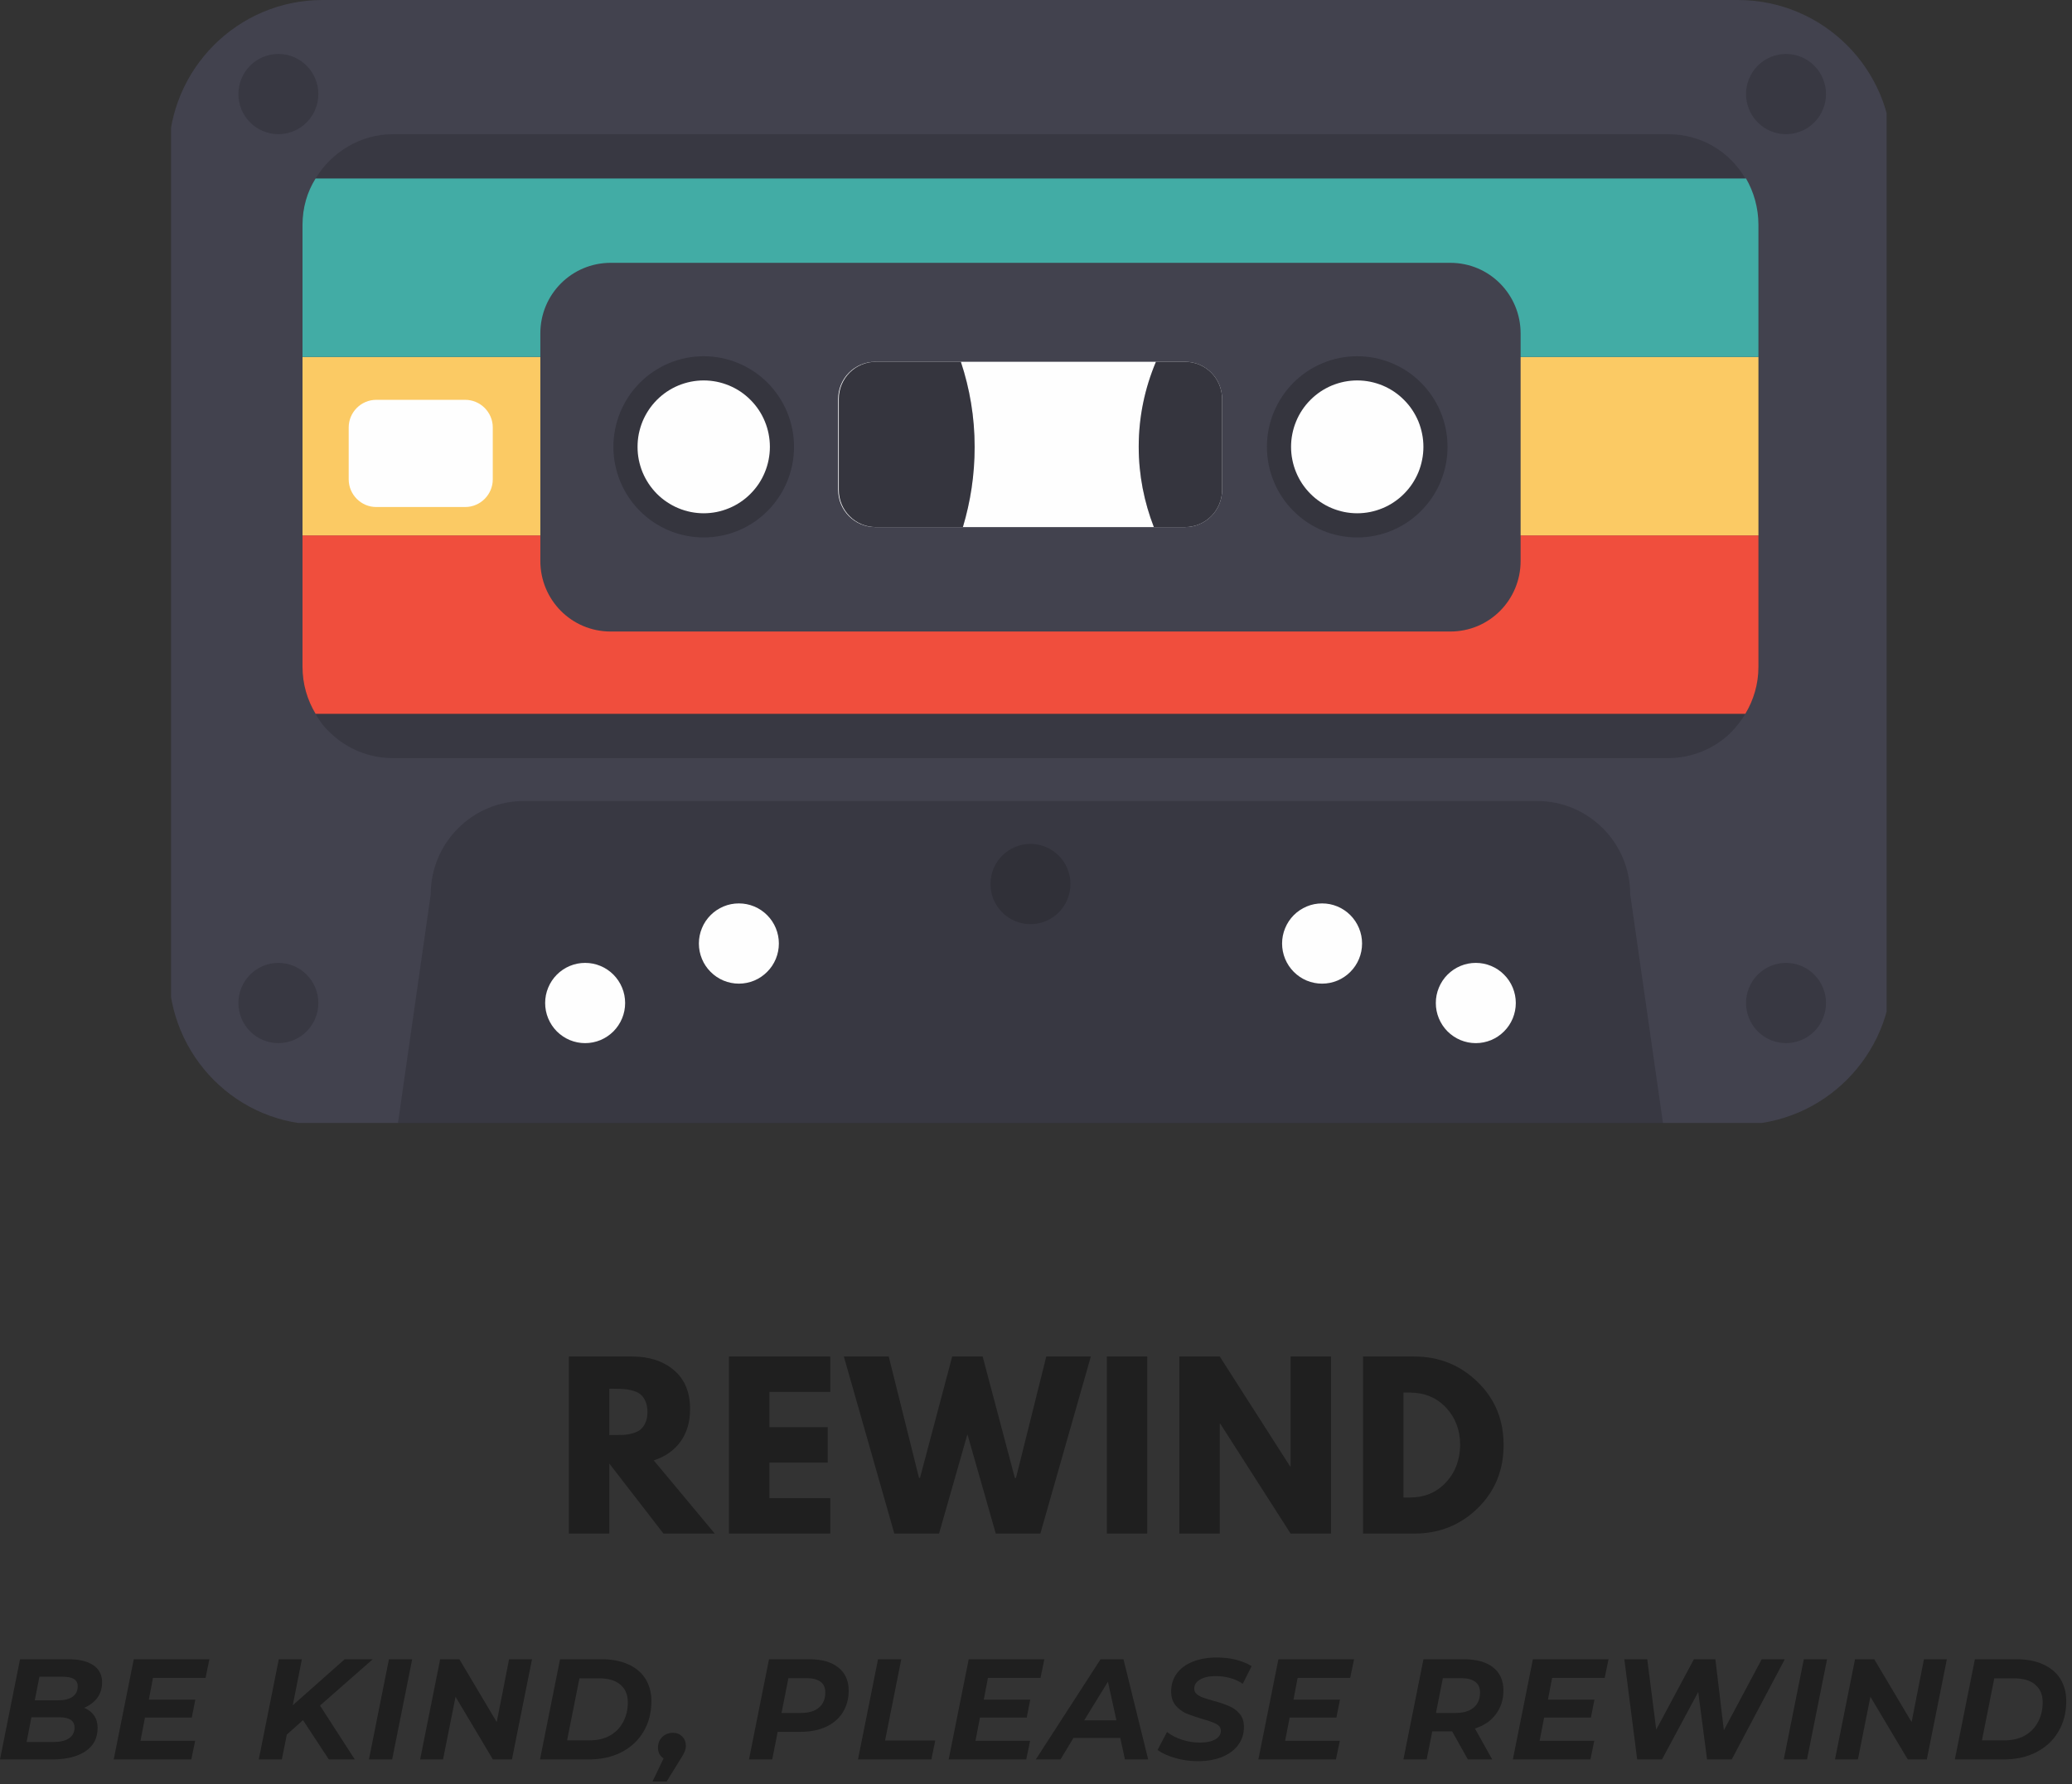<?xml version="1.0" encoding="UTF-8" standalone="no"?>
<!DOCTYPE svg PUBLIC "-//W3C//DTD SVG 1.1//EN" "http://www.w3.org/Graphics/SVG/1.1/DTD/svg11.dtd">
<svg width="100%" height="100%" viewBox="0 0 202 174" version="1.1" xmlns="http://www.w3.org/2000/svg" xmlns:xlink="http://www.w3.org/1999/xlink" xml:space="preserve" xmlns:serif="http://www.serif.com/" style="fill-rule:evenodd;clip-rule:evenodd;stroke-linejoin:round;stroke-miterlimit:2;">
    <rect x="0" y="0" width="202" height="174" fill="#333333" stroke="none"/>
    <g transform="matrix(1,0,0,1,-87.107,-62.883)">
        <g id="surface1">
            <g transform="matrix(1,0,0,1,141.321,212.426)">
                <g id="glyph0-1">
                    <path d="M1.25,-17.266L7.422,-17.266C9.086,-17.266 10.441,-16.82 11.484,-15.938C12.535,-15.051 13.063,-13.785 13.063,-12.141C13.063,-10.867 12.742,-9.801 12.109,-8.938C11.473,-8.082 10.609,-7.484 9.516,-7.141L15.469,0L10.469,0L5.188,-6.828L5.188,0L1.25,0L1.25,-17.266ZM5.188,-9.609L5.656,-9.609C6.008,-9.609 6.313,-9.613 6.563,-9.625C6.82,-9.633 7.109,-9.68 7.422,-9.766C7.742,-9.848 8.004,-9.969 8.203,-10.125C8.398,-10.281 8.566,-10.504 8.703,-10.797C8.836,-11.086 8.906,-11.441 8.906,-11.859C8.906,-12.273 8.836,-12.629 8.703,-12.922C8.566,-13.223 8.398,-13.445 8.203,-13.594C8.004,-13.75 7.742,-13.867 7.422,-13.953C7.109,-14.035 6.82,-14.082 6.563,-14.094C6.313,-14.113 6.008,-14.125 5.656,-14.125L5.188,-14.125L5.188,-9.609Z" style="fill:rgb(31,31,31);fill-rule:nonzero;"/>
                </g>
            </g>
            <g transform="matrix(1,0,0,1,156.926,212.426)">
                <g id="glyph0-2">
                    <path d="M11.125,-17.266L11.125,-13.813L5.188,-13.813L5.188,-10.375L10.875,-10.375L10.875,-6.922L5.188,-6.922L5.188,-3.453L11.125,-3.453L11.125,0L1.25,0L1.25,-17.266L11.125,-17.266Z" style="fill:rgb(31,31,31);fill-rule:nonzero;"/>
                </g>
            </g>
            <g transform="matrix(1,0,0,1,169.687,212.426)">
                <g id="glyph0-3">
                    <path d="M14.5,0L11.734,-9.688L8.969,0L4.609,0L-0.313,-17.266L4.063,-17.266L7.016,-5.422L7.109,-5.422L10.25,-17.266L13.219,-17.266L16.359,-5.422L16.469,-5.422L19.422,-17.266L23.766,-17.266L18.844,0L14.5,0Z" style="fill:rgb(31,31,31);fill-rule:nonzero;"/>
                </g>
            </g>
            <g transform="matrix(1,0,0,1,193.763,212.426)">
                <g id="glyph0-4">
                    <rect x="1.25" y="-17.266" width="3.938" height="17.266" style="fill:rgb(31,31,31);fill-rule:nonzero;"/>
                </g>
            </g>
            <g transform="matrix(1,0,0,1,200.834,212.426)">
                <g id="glyph0-5">
                    <path d="M5.188,-10.719L5.188,0L1.25,0L1.25,-17.266L5.188,-17.266L12.047,-6.547L12.094,-6.547L12.094,-17.266L16.031,-17.266L16.031,0L12.094,0L5.234,-10.719L5.188,-10.719Z" style="fill:rgb(31,31,31);fill-rule:nonzero;"/>
                </g>
            </g>
            <g transform="matrix(1,0,0,1,218.74,212.426)">
                <g id="glyph0-6">
                    <path d="M1.25,-17.266L6.25,-17.266C8.656,-17.266 10.707,-16.441 12.406,-14.797C14.102,-13.16 14.953,-11.109 14.953,-8.641C14.953,-6.16 14.102,-4.098 12.406,-2.453C10.719,-0.816 8.664,0 6.25,0L1.25,0L1.25,-17.266ZM5.188,-3.516L5.797,-3.516C7.234,-3.516 8.406,-4 9.313,-4.969C10.227,-5.938 10.695,-7.156 10.719,-8.625C10.719,-10.082 10.258,-11.301 9.344,-12.281C8.426,-13.258 7.242,-13.75 5.797,-13.75L5.188,-13.75L5.188,-3.516Z" style="fill:rgb(31,31,31);fill-rule:nonzero;"/>
                </g>
            </g>
            <g transform="matrix(1,0,0,1,86.701,234.448)">
                <g id="glyph1-1">
                    <path d="M8.609,-5.031C9.023,-4.863 9.348,-4.613 9.578,-4.281C9.805,-3.957 9.922,-3.555 9.922,-3.078C9.922,-2.066 9.52,-1.301 8.719,-0.781C7.914,-0.258 6.852,0 5.531,0L0.406,0L2.359,-9.766L7.078,-9.766C8.129,-9.766 8.938,-9.57 9.5,-9.188C10.07,-8.801 10.359,-8.25 10.359,-7.531C10.359,-6.938 10.203,-6.426 9.891,-6C9.578,-5.582 9.148,-5.258 8.609,-5.031ZM4.25,-8.063L3.797,-5.766L6.094,-5.766C6.688,-5.766 7.148,-5.879 7.484,-6.109C7.816,-6.348 7.984,-6.691 7.984,-7.141C7.984,-7.754 7.504,-8.063 6.547,-8.063L4.25,-8.063ZM5.672,-1.703C6.297,-1.703 6.785,-1.82 7.141,-2.063C7.492,-2.301 7.672,-2.648 7.672,-3.109C7.672,-3.773 7.18,-4.109 6.203,-4.109L3.469,-4.109L3,-1.703L5.672,-1.703Z" style="fill:rgb(31,31,31);fill-rule:nonzero;"/>
                </g>
            </g>
            <g transform="matrix(1,0,0,1,97.788,234.448)">
                <g id="glyph1-2">
                    <path d="M4.234,-7.953L3.828,-5.828L8.359,-5.828L8.016,-4.078L3.453,-4.078L3.016,-1.813L8.344,-1.813L7.969,0L0.406,0L2.359,-9.766L9.734,-9.766L9.359,-7.953L4.234,-7.953Z" style="fill:rgb(31,31,31);fill-rule:nonzero;"/>
                </g>
            </g>
            <g transform="matrix(1,0,0,1,111.929,234.448)">
                <g id="glyph1-4">
                    <path d="M6.375,-5.25L9.766,0L7.234,0L4.719,-3.828L3.141,-2.422L2.656,0L0.406,0L2.359,-9.766L4.609,-9.766L3.719,-5.281L8.781,-9.766L11.516,-9.766L6.375,-5.25Z" style="fill:rgb(31,31,31);fill-rule:nonzero;"/>
                </g>
            </g>
            <g transform="matrix(1,0,0,1,122.667,234.448)">
                <g id="glyph1-5">
                    <path d="M2.359,-9.766L4.625,-9.766L2.672,0L0.406,0L2.359,-9.766Z" style="fill:rgb(31,31,31);fill-rule:nonzero;"/>
                </g>
            </g>
            <g transform="matrix(1,0,0,1,127.659,234.448)">
                <g id="glyph1-6">
                    <path d="M11.313,-9.766L9.359,0L7.5,0L3.859,-6.109L2.641,0L0.406,0L2.359,-9.766L4.234,-9.766L7.875,-3.641L9.078,-9.766L11.313,-9.766Z" style="fill:rgb(31,31,31);fill-rule:nonzero;"/>
                </g>
            </g>
            <g transform="matrix(1,0,0,1,139.346,234.448)">
                <g id="glyph1-7">
                    <path d="M2.359,-9.766L6.453,-9.766C7.441,-9.766 8.297,-9.598 9.016,-9.266C9.742,-8.941 10.301,-8.473 10.688,-7.859C11.07,-7.242 11.266,-6.52 11.266,-5.688C11.266,-4.551 11.004,-3.551 10.484,-2.688C9.973,-1.832 9.258,-1.172 8.344,-0.703C7.438,-0.234 6.379,0 5.172,0L0.406,0L2.359,-9.766ZM5.25,-1.859C6.008,-1.859 6.672,-2.016 7.234,-2.328C7.797,-2.648 8.223,-3.094 8.516,-3.656C8.816,-4.219 8.969,-4.852 8.969,-5.563C8.969,-6.301 8.727,-6.875 8.25,-7.281C7.781,-7.695 7.094,-7.906 6.188,-7.906L4.25,-7.906L3.047,-1.859L5.25,-1.859Z" style="fill:rgb(31,31,31);fill-rule:nonzero;"/>
                </g>
            </g>
            <g transform="matrix(1,0,0,1,151.283,234.448)">
                <g id="glyph1-8">
                    <path d="M1.422,-2.594C1.797,-2.594 2.098,-2.473 2.328,-2.234C2.566,-2.004 2.688,-1.707 2.688,-1.344C2.688,-1.145 2.648,-0.957 2.578,-0.781C2.516,-0.613 2.391,-0.383 2.203,-0.094L0.813,2.156L-0.563,2.156L0.516,-0.094C0.348,-0.207 0.211,-0.352 0.109,-0.531C0.016,-0.719 -0.031,-0.922 -0.031,-1.141C-0.031,-1.566 0.109,-1.914 0.391,-2.188C0.672,-2.457 1.016,-2.594 1.422,-2.594Z" style="fill:rgb(31,31,31);fill-rule:nonzero;"/>
                </g>
            </g>
            <g transform="matrix(1,0,0,1,159.72,234.448)">
                <g id="glyph1-9">
                    <path d="M6.313,-9.766C7.531,-9.766 8.469,-9.492 9.125,-8.953C9.789,-8.422 10.125,-7.676 10.125,-6.719C10.125,-5.906 9.93,-5.191 9.547,-4.578C9.16,-3.973 8.613,-3.504 7.906,-3.172C7.195,-2.848 6.359,-2.688 5.391,-2.688L3.203,-2.688L2.672,0L0.406,0L2.359,-9.766L6.313,-9.766ZM5.484,-4.531C6.234,-4.531 6.813,-4.703 7.219,-5.047C7.633,-5.391 7.844,-5.883 7.844,-6.531C7.844,-7 7.688,-7.348 7.375,-7.578C7.063,-7.805 6.613,-7.922 6.031,-7.922L4.25,-7.922L3.578,-4.531L5.484,-4.531Z" style="fill:rgb(31,31,31);fill-rule:nonzero;"/>
                </g>
            </g>
            <g transform="matrix(1,0,0,1,170.347,234.448)">
                <g id="glyph1-10">
                    <path d="M2.359,-9.766L4.625,-9.766L3.047,-1.844L7.938,-1.844L7.563,0L0.406,0L2.359,-9.766Z" style="fill:rgb(31,31,31);fill-rule:nonzero;"/>
                </g>
            </g>
            <g transform="matrix(1,0,0,1,179.188,234.448)">
                <g id="glyph1-21" serif:id="glyph1-2">
                    <path d="M4.234,-7.953L3.828,-5.828L8.359,-5.828L8.016,-4.078L3.453,-4.078L3.016,-1.813L8.344,-1.813L7.969,0L0.406,0L2.359,-9.766L9.734,-9.766L9.359,-7.953L4.234,-7.953Z" style="fill:rgb(31,31,31);fill-rule:nonzero;"/>
                </g>
            </g>
            <g transform="matrix(1,0,0,1,188.964,234.448)">
                <g id="glyph1-11">
                    <path d="M7.359,-2.094L2.797,-2.094L1.531,0L-0.875,0L5.438,-9.766L7.672,-9.766L10.078,0L7.813,0L7.359,-2.094ZM6.984,-3.813L6.156,-7.578L3.844,-3.813L6.984,-3.813Z" style="fill:rgb(31,31,31);fill-rule:nonzero;"/>
                </g>
            </g>
            <g transform="matrix(1,0,0,1,200.065,234.448)">
                <g id="glyph1-12">
                    <path d="M3.813,0.172C3.039,0.172 2.301,0.066 1.594,-0.141C0.883,-0.348 0.316,-0.609 -0.109,-0.922L0.813,-2.672C1.258,-2.336 1.758,-2.082 2.313,-1.906C2.875,-1.727 3.445,-1.641 4.031,-1.641C4.656,-1.641 5.148,-1.742 5.516,-1.953C5.879,-2.16 6.063,-2.441 6.063,-2.797C6.063,-3.078 5.914,-3.297 5.625,-3.453C5.332,-3.609 4.867,-3.773 4.234,-3.953C3.609,-4.141 3.094,-4.316 2.688,-4.484C2.289,-4.66 1.945,-4.922 1.656,-5.266C1.363,-5.609 1.219,-6.063 1.219,-6.625C1.219,-7.289 1.398,-7.875 1.766,-8.375C2.129,-8.875 2.648,-9.258 3.328,-9.531C4.004,-9.801 4.785,-9.938 5.672,-9.938C6.336,-9.938 6.961,-9.863 7.547,-9.719C8.129,-9.57 8.633,-9.363 9.063,-9.094L8.203,-7.375C7.836,-7.625 7.426,-7.813 6.969,-7.938C6.52,-8.063 6.047,-8.125 5.547,-8.125C4.91,-8.125 4.406,-8.008 4.031,-7.781C3.656,-7.563 3.469,-7.273 3.469,-6.922C3.469,-6.703 3.547,-6.52 3.703,-6.375C3.867,-6.238 4.07,-6.125 4.313,-6.031C4.551,-5.945 4.891,-5.844 5.328,-5.719C5.953,-5.551 6.461,-5.379 6.859,-5.203C7.266,-5.035 7.609,-4.785 7.891,-4.453C8.172,-4.129 8.313,-3.695 8.313,-3.156C8.313,-2.488 8.125,-1.906 7.75,-1.406C7.383,-0.906 6.859,-0.516 6.172,-0.234C5.492,0.035 4.707,0.172 3.813,0.172Z" style="fill:rgb(31,31,31);fill-rule:nonzero;"/>
                </g>
            </g>
            <g transform="matrix(1,0,0,1,209.38,234.448)">
                <g id="glyph1-22" serif:id="glyph1-2">
                    <path d="M4.234,-7.953L3.828,-5.828L8.359,-5.828L8.016,-4.078L3.453,-4.078L3.016,-1.813L8.344,-1.813L7.969,0L0.406,0L2.359,-9.766L9.734,-9.766L9.359,-7.953L4.234,-7.953Z" style="fill:rgb(31,31,31);fill-rule:nonzero;"/>
                </g>
            </g>
            <g transform="matrix(1,0,0,1,223.521,234.448)">
                <g id="glyph1-13">
                    <path d="M10.156,-6.734C10.156,-5.828 9.906,-5.047 9.406,-4.391C8.914,-3.742 8.238,-3.285 7.375,-3.016L9.063,0L6.688,0L5.156,-2.734L3.219,-2.734L2.672,0L0.406,0L2.359,-9.766L6.328,-9.766C7.547,-9.766 8.488,-9.5 9.156,-8.969C9.82,-8.438 10.156,-7.691 10.156,-6.734ZM5.5,-4.531C6.25,-4.531 6.832,-4.703 7.25,-5.047C7.664,-5.391 7.875,-5.883 7.875,-6.531C7.875,-7 7.711,-7.348 7.391,-7.578C7.078,-7.805 6.629,-7.922 6.047,-7.922L4.25,-7.922L3.578,-4.531L5.5,-4.531Z" style="fill:rgb(31,31,31);fill-rule:nonzero;"/>
                </g>
            </g>
            <g transform="matrix(1,0,0,1,234.19,234.448)">
                <g id="glyph1-23" serif:id="glyph1-2">
                    <path d="M4.234,-7.953L3.828,-5.828L8.359,-5.828L8.016,-4.078L3.453,-4.078L3.016,-1.813L8.344,-1.813L7.969,0L0.406,0L2.359,-9.766L9.734,-9.766L9.359,-7.953L4.234,-7.953Z" style="fill:rgb(31,31,31);fill-rule:nonzero;"/>
                </g>
            </g>
            <g transform="matrix(1,0,0,1,243.965,234.448)">
                <g id="glyph1-14">
                    <path d="M17.141,-9.766L11.969,0L9.563,0L8.703,-6.578L5.172,0L2.75,0L1.5,-9.766L3.734,-9.766L4.609,-2.906L8.281,-9.766L10.375,-9.766L11.203,-2.844L14.891,-9.766L17.141,-9.766Z" style="fill:rgb(31,31,31);fill-rule:nonzero;"/>
                </g>
            </g>
            <g transform="matrix(1,0,0,1,260.602,234.448)">
                <g id="glyph1-51" serif:id="glyph1-5">
                    <path d="M2.359,-9.766L4.625,-9.766L2.672,0L0.406,0L2.359,-9.766Z" style="fill:rgb(31,31,31);fill-rule:nonzero;"/>
                </g>
            </g>
            <g transform="matrix(1,0,0,1,265.595,234.448)">
                <g id="glyph1-61" serif:id="glyph1-6">
                    <path d="M11.313,-9.766L9.359,0L7.5,0L3.859,-6.109L2.641,0L0.406,0L2.359,-9.766L4.234,-9.766L7.875,-3.641L9.078,-9.766L11.313,-9.766Z" style="fill:rgb(31,31,31);fill-rule:nonzero;"/>
                </g>
            </g>
            <g transform="matrix(1,0,0,1,277.281,234.448)">
                <g id="glyph1-71" serif:id="glyph1-7">
                    <path d="M2.359,-9.766L6.453,-9.766C7.441,-9.766 8.297,-9.598 9.016,-9.266C9.742,-8.941 10.301,-8.473 10.688,-7.859C11.07,-7.242 11.266,-6.52 11.266,-5.688C11.266,-4.551 11.004,-3.551 10.484,-2.688C9.973,-1.832 9.258,-1.172 8.344,-0.703C7.438,-0.234 6.379,0 5.172,0L0.406,0L2.359,-9.766ZM5.25,-1.859C6.008,-1.859 6.672,-2.016 7.234,-2.328C7.797,-2.648 8.223,-3.094 8.516,-3.656C8.816,-4.219 8.969,-4.852 8.969,-5.563C8.969,-6.301 8.727,-6.875 8.25,-7.281C7.781,-7.695 7.094,-7.906 6.188,-7.906L4.25,-7.906L3.047,-1.859L5.25,-1.859Z" style="fill:rgb(31,31,31);fill-rule:nonzero;"/>
                </g>
            </g>
            <g>
                <clipPath id="_clip1">
                    <rect x="103.785" y="62.883" width="167.25" height="109.5"/>
                </clipPath>
                <g clip-path="url(#_clip1)">
                    <path d="M271.578,77.922L271.578,157.52C271.578,165.816 264.855,172.559 256.59,172.559L118.547,172.559C110.281,172.629 103.559,165.883 103.559,157.52L103.559,77.922C103.559,69.625 110.281,62.883 118.547,62.883L256.523,62.883C264.855,62.883 271.578,69.625 271.578,77.922Z" style="fill:rgb(66,66,78);fill-rule:nonzero;"/>
                </g>
            </g>
            <path d="M258.539,84.805L258.539,127.906C258.539,129.594 258.066,131.145 257.262,132.492C256.859,133.168 256.387,133.773 255.781,134.383C254.238,135.867 252.086,136.809 249.734,136.809L125.402,136.809C123.051,136.809 120.898,135.867 119.352,134.383C118.75,133.844 118.277,133.234 117.875,132.492C117.066,131.145 116.598,129.594 116.598,127.906L116.598,84.805C116.598,83.117 117.066,81.566 117.875,80.285C119.422,77.723 122.242,75.969 125.402,75.969L249.734,75.969C252.961,75.969 255.715,77.652 257.262,80.285C258.066,81.566 258.539,83.117 258.539,84.805Z" style="fill-opacity:0.15;fill-rule:nonzero;"/>
            <g>
                <clipPath id="_clip2">
                    <rect x="125" y="140" width="125" height="32.383"/>
                </clipPath>
                <g clip-path="url(#_clip2)">
                    <path d="M249.266,172.629L125.871,172.629L129.098,150.098C129.098,145.039 133.199,140.992 138.172,140.992L236.965,140.992C242.004,140.992 246.039,145.105 246.039,150.098L249.266,172.629Z" style="fill-opacity:0.15;fill-rule:nonzero;"/>
                </g>
            </g>
            <path d="M118.145,160.688C118.145,161.207 118.043,161.707 117.848,162.188C117.648,162.664 117.367,163.09 117,163.457C116.637,163.82 116.215,164.105 115.738,164.305C115.258,164.5 114.762,164.602 114.246,164.602C113.73,164.602 113.23,164.5 112.754,164.305C112.277,164.105 111.855,163.82 111.488,163.457C111.125,163.09 110.844,162.664 110.645,162.188C110.445,161.707 110.348,161.207 110.348,160.688C110.348,160.168 110.445,159.672 110.645,159.191C110.844,158.711 111.125,158.289 111.488,157.922C111.855,157.555 112.277,157.273 112.754,157.074C113.23,156.875 113.73,156.777 114.246,156.777C114.762,156.777 115.258,156.875 115.738,157.074C116.215,157.273 116.637,157.555 117,157.922C117.367,158.289 117.648,158.711 117.848,159.191C118.043,159.672 118.145,160.168 118.145,160.688Z" style="fill-opacity:0.15;fill-rule:nonzero;"/>
            <path d="M191.465,149.086C191.465,149.605 191.367,150.105 191.168,150.582C190.973,151.063 190.691,151.484 190.324,151.852C189.957,152.219 189.539,152.504 189.059,152.703C188.582,152.898 188.086,153 187.566,153C187.051,153 186.555,152.898 186.078,152.703C185.598,152.504 185.176,152.219 184.813,151.852C184.445,151.484 184.164,151.063 183.965,150.582C183.77,150.105 183.672,149.605 183.672,149.086C183.672,148.566 183.77,148.07 183.965,147.59C184.164,147.109 184.445,146.688 184.813,146.32C185.176,145.953 185.598,145.672 186.078,145.473C186.555,145.273 187.051,145.176 187.566,145.176C188.086,145.176 188.582,145.273 189.059,145.473C189.539,145.672 189.957,145.953 190.324,146.32C190.691,146.688 190.973,147.109 191.168,147.59C191.367,148.07 191.465,148.566 191.465,149.086Z" style="fill-opacity:0.15;fill-rule:nonzero;"/>
            <path d="M265.125,160.688C265.125,161.207 265.027,161.707 264.828,162.188C264.629,162.664 264.348,163.09 263.984,163.457C263.617,163.82 263.195,164.105 262.719,164.305C262.242,164.5 261.742,164.602 261.227,164.602C260.711,164.602 260.211,164.5 259.734,164.305C259.258,164.105 258.836,163.82 258.469,163.457C258.105,163.09 257.824,162.664 257.625,162.188C257.426,161.707 257.328,161.207 257.328,160.688C257.328,160.168 257.426,159.672 257.625,159.191C257.824,158.711 258.105,158.289 258.469,157.922C258.836,157.555 259.258,157.273 259.734,157.074C260.211,156.875 260.711,156.777 261.227,156.777C261.742,156.777 262.242,156.875 262.719,157.074C263.195,157.273 263.617,157.555 263.984,157.922C264.348,158.289 264.629,158.711 264.828,159.191C265.027,159.672 265.125,160.168 265.125,160.688Z" style="fill-opacity:0.15;fill-rule:nonzero;"/>
            <path d="M118.145,72.055C118.145,72.574 118.043,73.074 117.848,73.551C117.648,74.031 117.367,74.453 117,74.82C116.637,75.188 116.215,75.473 115.738,75.668C115.258,75.867 114.762,75.969 114.246,75.969C113.73,75.969 113.23,75.867 112.754,75.668C112.277,75.473 111.855,75.188 111.488,74.82C111.125,74.453 110.844,74.031 110.645,73.551C110.445,73.074 110.348,72.574 110.348,72.055C110.348,71.535 110.445,71.039 110.645,70.559C110.844,70.078 111.125,69.656 111.488,69.289C111.855,68.922 112.277,68.641 112.754,68.441C113.23,68.242 113.73,68.145 114.246,68.145C114.762,68.145 115.258,68.242 115.738,68.441C116.215,68.641 116.637,68.922 117,69.289C117.367,69.656 117.648,70.078 117.848,70.559C118.043,71.039 118.145,71.535 118.145,72.055Z" style="fill-opacity:0.15;fill-rule:nonzero;"/>
            <path d="M265.125,72.055C265.125,72.574 265.027,73.074 264.828,73.551C264.629,74.031 264.348,74.453 263.984,74.82C263.617,75.188 263.195,75.473 262.719,75.668C262.242,75.867 261.742,75.969 261.227,75.969C260.711,75.969 260.211,75.867 259.734,75.668C259.258,75.473 258.836,75.188 258.469,74.82C258.105,74.453 257.824,74.031 257.625,73.551C257.426,73.074 257.328,72.574 257.328,72.055C257.328,71.535 257.426,71.039 257.625,70.559C257.824,70.078 258.105,69.656 258.469,69.289C258.836,68.922 259.258,68.641 259.734,68.441C260.211,68.242 260.711,68.145 261.227,68.145C261.742,68.145 262.242,68.242 262.719,68.441C263.195,68.641 263.617,68.922 263.984,69.289C264.348,69.656 264.629,70.078 264.828,70.559C265.027,71.039 265.125,71.535 265.125,72.055Z" style="fill-opacity:0.15;fill-rule:nonzero;"/>
            <path d="M148.051,160.688C148.051,161.207 147.953,161.707 147.754,162.188C147.555,162.664 147.273,163.09 146.91,163.457C146.543,163.82 146.121,164.105 145.645,164.305C145.168,164.5 144.668,164.602 144.152,164.602C143.637,164.602 143.137,164.5 142.66,164.305C142.184,164.105 141.762,163.82 141.395,163.457C141.031,163.09 140.75,162.664 140.551,162.188C140.352,161.707 140.254,161.207 140.254,160.688C140.254,160.168 140.352,159.672 140.551,159.191C140.75,158.711 141.031,158.289 141.395,157.922C141.762,157.555 142.184,157.273 142.66,157.074C143.137,156.875 143.637,156.777 144.152,156.777C144.668,156.777 145.168,156.875 145.645,157.074C146.121,157.273 146.543,157.555 146.91,157.922C147.273,158.289 147.555,158.711 147.754,159.191C147.953,159.672 148.051,160.168 148.051,160.688Z" style="fill:rgb(254,254,254);fill-rule:nonzero;"/>
            <path d="M163.039,154.887C163.039,155.406 162.938,155.906 162.742,156.387C162.543,156.863 162.262,157.289 161.895,157.652C161.531,158.02 161.109,158.305 160.633,158.504C160.152,158.699 159.656,158.801 159.141,158.801C158.621,158.801 158.125,158.699 157.648,158.504C157.172,158.305 156.75,158.02 156.383,157.652C156.02,157.289 155.734,156.863 155.539,156.387C155.34,155.906 155.242,155.406 155.242,154.887C155.242,154.367 155.34,153.871 155.539,153.391C155.734,152.91 156.02,152.488 156.383,152.121C156.75,151.754 157.172,151.473 157.648,151.273C158.125,151.074 158.621,150.977 159.141,150.977C159.656,150.977 160.152,151.074 160.633,151.273C161.109,151.473 161.531,151.754 161.895,152.121C162.262,152.488 162.543,152.91 162.742,153.391C162.938,153.871 163.039,154.367 163.039,154.887Z" style="fill:rgb(254,254,254);fill-rule:nonzero;"/>
            <path d="M234.883,160.688C234.883,161.207 234.781,161.707 234.586,162.188C234.387,162.664 234.105,163.09 233.738,163.457C233.375,163.82 232.953,164.105 232.477,164.305C231.996,164.5 231.5,164.602 230.984,164.602C230.465,164.602 229.969,164.5 229.492,164.305C229.016,164.105 228.594,163.82 228.227,163.457C227.863,163.09 227.582,162.664 227.383,162.188C227.184,161.707 227.086,161.207 227.086,160.688C227.086,160.168 227.184,159.672 227.383,159.191C227.582,158.711 227.863,158.289 228.227,157.922C228.594,157.555 229.016,157.273 229.492,157.074C229.969,156.875 230.465,156.777 230.984,156.777C231.5,156.777 231.996,156.875 232.477,157.074C232.953,157.273 233.375,157.555 233.738,157.922C234.105,158.289 234.387,158.711 234.586,159.191C234.781,159.672 234.883,160.168 234.883,160.688Z" style="fill:rgb(254,254,254);fill-rule:nonzero;"/>
            <path d="M258.539,115.09L258.539,127.906C258.539,129.594 258.066,131.145 257.262,132.492L117.875,132.492C117.066,131.145 116.598,129.594 116.598,127.906L116.598,115.09L258.539,115.09Z" style="fill:rgb(240,78,61);fill-rule:nonzero;"/>
            <rect x="116.598" y="97.688" width="141.941" height="17.402" style="fill:rgb(251,202,100);fill-rule:nonzero;"/>
            <path d="M258.539,84.805L258.539,97.688L116.598,97.688L116.598,84.805C116.598,83.117 117.066,81.566 117.875,80.285L257.328,80.285C258.066,81.566 258.539,83.117 258.539,84.805Z" style="fill:rgb(66,172,165);fill-rule:nonzero;"/>
            <path d="M219.895,154.887C219.895,155.406 219.797,155.906 219.598,156.387C219.398,156.863 219.117,157.289 218.754,157.652C218.387,158.02 217.965,158.305 217.488,158.504C217.012,158.699 216.512,158.801 215.996,158.801C215.48,158.801 214.98,158.699 214.504,158.504C214.027,158.305 213.605,158.02 213.238,157.652C212.875,157.289 212.594,156.863 212.395,156.387C212.199,155.906 212.098,155.406 212.098,154.887C212.098,154.367 212.199,153.871 212.395,153.391C212.594,152.91 212.875,152.488 213.238,152.121C213.605,151.754 214.027,151.473 214.504,151.273C214.98,151.074 215.48,150.977 215.996,150.977C216.512,150.977 217.012,151.074 217.488,151.273C217.965,151.473 218.387,151.754 218.754,152.121C219.117,152.488 219.398,152.91 219.598,153.391C219.797,153.871 219.895,154.367 219.895,154.887Z" style="fill:rgb(254,254,254);fill-rule:nonzero;"/>
            <path d="M228.496,124.465L146.641,124.465C142.809,124.465 139.785,121.363 139.785,117.586L139.785,95.395C139.785,91.551 142.875,88.512 146.641,88.512L228.496,88.512C232.328,88.512 235.352,91.617 235.352,95.395L235.352,117.586C235.352,121.363 232.328,124.465 228.496,124.465Z" style="fill:rgb(66,66,78);fill-rule:nonzero;"/>
            <path d="M206.25,101.801L206.25,110.637C206.25,112.66 204.637,114.281 202.621,114.281L172.445,114.281C170.43,114.281 168.816,112.66 168.816,110.637L168.816,101.801C168.816,99.777 170.43,98.16 172.445,98.16L202.621,98.16C204.637,98.16 206.25,99.777 206.25,101.801Z" style="fill:rgb(254,254,254);fill-rule:nonzero;"/>
            <path d="M182.125,106.457C182.125,109.223 181.723,111.785 180.98,114.281L172.516,114.281C170.496,114.281 168.883,112.66 168.883,110.637L168.883,101.801C168.883,99.777 170.496,98.16 172.516,98.16L180.781,98.16C181.652,100.789 182.125,103.555 182.125,106.457Z" style="fill:rgb(66,66,78);fill-rule:nonzero;"/>
            <path d="M228.227,106.457C228.227,107.035 228.172,107.609 228.059,108.18C227.945,108.75 227.777,109.301 227.559,109.836C227.336,110.375 227.066,110.883 226.746,111.367C226.422,111.848 226.059,112.293 225.648,112.703C225.242,113.113 224.797,113.48 224.316,113.805C223.836,114.125 223.328,114.398 222.793,114.621C222.258,114.844 221.707,115.008 221.141,115.121C220.574,115.234 220.004,115.293 219.426,115.293C218.848,115.293 218.273,115.234 217.707,115.121C217.141,115.008 216.59,114.844 216.055,114.621C215.52,114.398 215.012,114.125 214.531,113.805C214.051,113.48 213.605,113.113 213.199,112.703C212.789,112.293 212.426,111.848 212.105,111.367C211.781,110.883 211.512,110.375 211.289,109.836C211.07,109.301 210.902,108.75 210.789,108.18C210.676,107.609 210.621,107.035 210.621,106.457C210.621,105.875 210.676,105.301 210.789,104.73C210.902,104.164 211.07,103.609 211.289,103.074C211.512,102.539 211.781,102.031 212.105,101.547C212.426,101.066 212.789,100.617 213.199,100.207C213.605,99.797 214.051,99.43 214.531,99.109C215.012,98.785 215.52,98.516 216.055,98.293C216.59,98.07 217.141,97.902 217.707,97.789C218.273,97.676 218.848,97.621 219.426,97.621C220.004,97.621 220.574,97.676 221.141,97.789C221.707,97.902 222.258,98.07 222.793,98.293C223.328,98.516 223.836,98.785 224.316,99.109C224.797,99.43 225.242,99.797 225.648,100.207C226.059,100.617 226.422,101.066 226.746,101.547C227.066,102.031 227.336,102.539 227.559,103.074C227.777,103.609 227.945,104.164 228.059,104.73C228.172,105.301 228.227,105.875 228.227,106.457Z" style="fill-opacity:0.2;fill-rule:nonzero;"/>
            <path d="M225.875,106.457C225.875,106.883 225.836,107.301 225.75,107.719C225.668,108.137 225.547,108.543 225.387,108.934C225.223,109.328 225.023,109.699 224.789,110.055C224.555,110.406 224.285,110.734 223.984,111.035C223.688,111.336 223.359,111.605 223.008,111.84C222.656,112.078 222.285,112.277 221.895,112.438C221.5,112.602 221.098,112.723 220.684,112.809C220.266,112.891 219.848,112.934 219.426,112.934C219,112.934 218.582,112.891 218.164,112.809C217.75,112.723 217.348,112.602 216.953,112.438C216.563,112.277 216.191,112.078 215.84,111.84C215.488,111.605 215.16,111.336 214.863,111.035C214.563,110.734 214.293,110.406 214.059,110.055C213.824,109.699 213.625,109.328 213.465,108.934C213.301,108.543 213.18,108.137 213.098,107.719C213.012,107.301 212.973,106.883 212.973,106.457C212.973,106.031 213.012,105.609 213.098,105.191C213.18,104.777 213.301,104.371 213.465,103.977C213.625,103.586 213.824,103.211 214.059,102.859C214.293,102.504 214.563,102.18 214.863,101.879C215.16,101.578 215.488,101.309 215.84,101.07C216.191,100.836 216.563,100.637 216.953,100.473C217.348,100.313 217.75,100.188 218.164,100.105C218.582,100.023 219,99.98 219.426,99.98C219.848,99.98 220.266,100.023 220.684,100.105C221.098,100.188 221.5,100.313 221.895,100.473C222.285,100.637 222.656,100.836 223.008,101.07C223.359,101.309 223.688,101.578 223.984,101.879C224.285,102.18 224.555,102.504 224.789,102.859C225.023,103.211 225.223,103.586 225.387,103.977C225.547,104.371 225.668,104.777 225.75,105.191C225.836,105.609 225.875,106.031 225.875,106.457Z" style="fill:rgb(254,254,254);fill-rule:nonzero;"/>
            <path d="M164.516,106.457C164.516,107.035 164.461,107.609 164.348,108.18C164.234,108.75 164.066,109.301 163.848,109.836C163.625,110.375 163.355,110.883 163.031,111.367C162.711,111.848 162.348,112.293 161.938,112.703C161.527,113.113 161.086,113.48 160.602,113.805C160.121,114.125 159.617,114.398 159.082,114.621C158.547,114.844 157.996,115.008 157.43,115.121C156.863,115.234 156.289,115.293 155.711,115.293C155.133,115.293 154.563,115.234 153.996,115.121C153.426,115.008 152.875,114.844 152.344,114.621C151.809,114.398 151.301,114.125 150.82,113.805C150.34,113.48 149.895,113.113 149.488,112.703C149.078,112.293 148.711,111.848 148.391,111.367C148.07,110.883 147.801,110.375 147.578,109.836C147.355,109.301 147.191,108.75 147.078,108.18C146.965,107.609 146.906,107.035 146.906,106.457C146.906,105.875 146.965,105.301 147.078,104.73C147.191,104.164 147.355,103.609 147.578,103.074C147.801,102.539 148.07,102.031 148.391,101.547C148.711,101.066 149.078,100.617 149.488,100.207C149.895,99.797 150.34,99.43 150.82,99.109C151.301,98.785 151.809,98.516 152.344,98.293C152.875,98.07 153.426,97.902 153.996,97.789C154.563,97.676 155.133,97.621 155.711,97.621C156.289,97.621 156.863,97.676 157.43,97.789C157.996,97.902 158.547,98.07 159.082,98.293C159.617,98.516 160.121,98.785 160.602,99.109C161.086,99.43 161.527,99.797 161.938,100.207C162.348,100.617 162.711,101.066 163.031,101.547C163.355,102.031 163.625,102.539 163.848,103.074C164.066,103.609 164.234,104.164 164.348,104.73C164.461,105.301 164.516,105.875 164.516,106.457Z" style="fill-opacity:0.2;fill-rule:nonzero;"/>
            <path d="M162.164,106.457C162.164,106.883 162.121,107.301 162.039,107.719C161.957,108.137 161.836,108.543 161.672,108.934C161.512,109.328 161.313,109.699 161.078,110.055C160.84,110.406 160.574,110.734 160.273,111.035C159.977,111.336 159.648,111.605 159.297,111.84C158.945,112.078 158.574,112.277 158.18,112.438C157.789,112.602 157.387,112.723 156.973,112.809C156.555,112.891 156.137,112.934 155.711,112.934C155.289,112.934 154.867,112.891 154.453,112.809C154.039,112.723 153.633,112.602 153.242,112.438C152.852,112.277 152.48,112.078 152.129,111.84C151.773,111.605 151.449,111.336 151.148,111.035C150.852,110.734 150.582,110.406 150.348,110.055C150.113,109.699 149.914,109.328 149.75,108.934C149.59,108.543 149.469,108.137 149.383,107.719C149.301,107.301 149.262,106.883 149.262,106.457C149.262,106.031 149.301,105.609 149.383,105.191C149.469,104.777 149.59,104.371 149.75,103.977C149.914,103.586 150.113,103.211 150.348,102.859C150.582,102.504 150.852,102.18 151.148,101.879C151.449,101.578 151.773,101.309 152.129,101.07C152.48,100.836 152.852,100.637 153.242,100.473C153.633,100.313 154.039,100.188 154.453,100.105C154.867,100.023 155.289,99.98 155.711,99.98C156.137,99.98 156.555,100.023 156.973,100.105C157.387,100.188 157.789,100.313 158.18,100.473C158.574,100.637 158.945,100.836 159.297,101.07C159.648,101.309 159.977,101.578 160.273,101.879C160.574,102.18 160.84,102.504 161.078,102.859C161.313,103.211 161.512,103.586 161.672,103.977C161.836,104.371 161.957,104.777 162.039,105.191C162.121,105.609 162.164,106.031 162.164,106.457Z" style="fill:rgb(254,254,254);fill-rule:nonzero;"/>
            <path d="M206.25,101.801L206.25,110.637C206.25,112.66 204.637,114.281 202.621,114.281L199.598,114.281C198.656,111.852 198.121,109.223 198.121,106.457C198.121,103.488 198.723,100.723 199.801,98.16L202.621,98.16C204.637,98.16 206.25,99.777 206.25,101.801Z" style="fill:rgb(66,66,78);fill-rule:nonzero;"/>
            <path d="M182.125,106.457C182.125,109.223 181.723,111.785 180.98,114.281L172.516,114.281C170.496,114.281 168.883,112.66 168.883,110.637L168.883,101.801C168.883,99.777 170.496,98.16 172.516,98.16L180.781,98.16C181.652,100.789 182.125,103.555 182.125,106.457Z" style="fill-opacity:0.2;fill-rule:nonzero;"/>
            <path d="M206.25,101.801L206.25,110.637C206.25,112.66 204.637,114.281 202.621,114.281L199.598,114.281C198.656,111.852 198.121,109.223 198.121,106.457C198.121,103.488 198.723,100.723 199.801,98.16L202.621,98.16C204.637,98.16 206.25,99.777 206.25,101.801Z" style="fill-opacity:0.2;fill-rule:nonzero;"/>
            <path d="M132.457,112.324L123.789,112.324C122.309,112.324 121.102,111.109 121.102,109.625L121.102,104.566C121.102,103.082 122.309,101.871 123.789,101.871L132.457,101.871C133.938,101.871 135.148,103.082 135.148,104.566L135.148,109.625C135.148,111.109 133.938,112.324 132.457,112.324Z" style="fill:rgb(254,254,254);fill-rule:nonzero;"/>
        </g>
    </g>
</svg>
